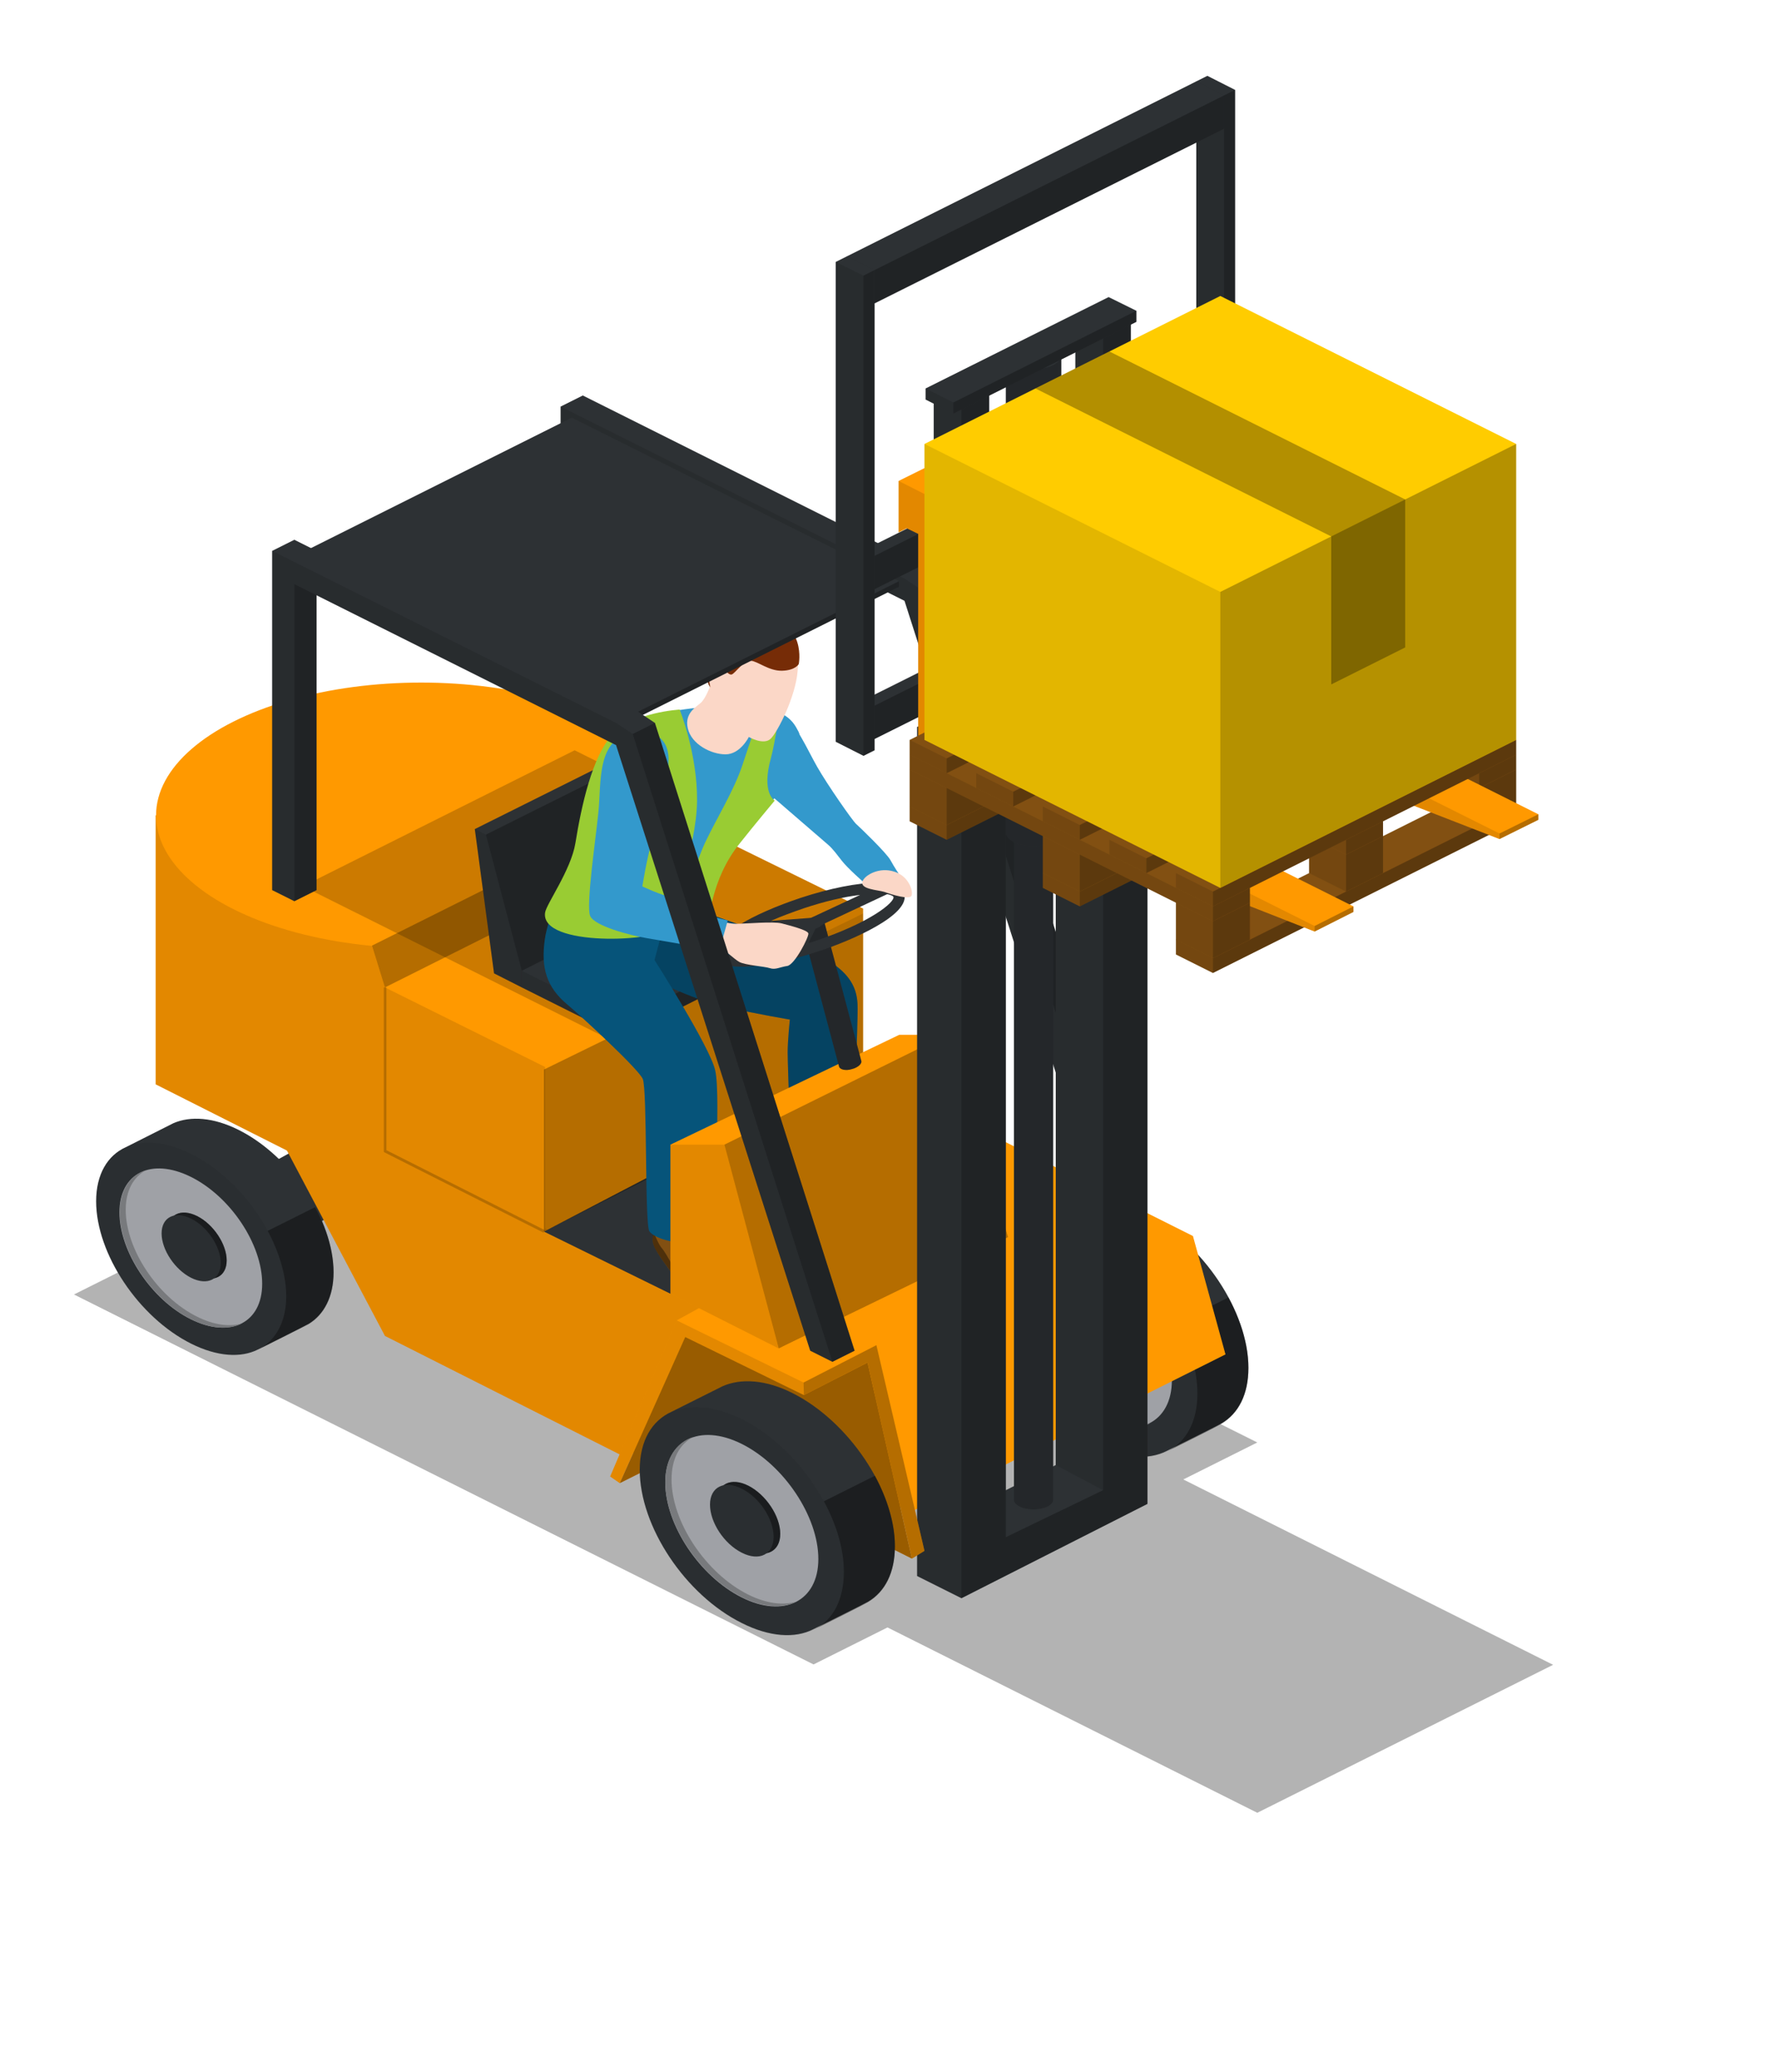 <?xml version="1.0" encoding="utf-8"?>
<!-- Generator: Adobe Illustrator 18.1.0, SVG Export Plug-In . SVG Version: 6.00 Build 0)  -->
<svg version="1.1" id="Layer_1" xmlns="http://www.w3.org/2000/svg" xmlns:xlink="http://www.w3.org/1999/xlink" x="0px" y="0px"
	 viewBox="0 0 480 560" enable-background="new 0 0 480 560" xml:space="preserve">
<polygon opacity="0.3" points="220,449.9 240,439.9 340,490 420,450 320,399.9 340,389.9 140,289.9 20,349.9 "/>
<polygon fill="#2D3134" points="60.1,344.9 135,303.6 123.6,286.7 47.4,328.7 "/>
<g>
	<path fill="#2D3134" d="M310,328.4c-7.3-3.7-14-4.1-19-1.9l0,0l-13.8,6.9l0,0c-5.3,2.4-8.6,7.8-8.6,15.7
		c0,15.3,12.3,33.8,27.6,41.4c7.5,3.8,14.4,4.2,19.3,1.7c0,0,13.7-6.8,14.9-7.5c4.5-2.7,7.2-7.8,7.2-15
		C337.6,354.6,325.3,336,310,328.4z"/>
	<path opacity="0.39" d="M315.9,392.2c2-1,13.5-6.7,14.5-7.4c4.5-2.7,7.2-7.8,7.2-15c0-6.1-2-12.8-5.4-19.1l-13.8,6.9
		c3.4,6.3,5.4,12.9,5.4,19.1C323.8,384.3,320.8,389.6,315.9,392.2z"/>
	<path fill="#A9ABB0" d="M316.9,373.1c0,11.4-9.3,16.1-20.7,10.4c-11.4-5.7-20.7-19.6-20.7-31.1c0-11.4,9.3-16.1,20.7-10.4
		C307.7,347.8,316.9,361.7,316.9,373.1z"/>
	<path fill="#808285" d="M298,382.8c-11.4-5.7-20.7-19.6-20.7-31.1c0-5.6,2.2-9.6,5.9-11.5c-4.6,1.5-7.6,5.8-7.6,12.2
		c0,11.4,9.3,25.4,20.7,31.1c5.8,2.9,11,3.1,14.8,1.2C307.5,385.8,302.9,385.2,298,382.8z"/>
	<path fill="#2D3134" d="M306.6,366.4c0,4.8-3.9,6.7-8.6,4.3c-4.8-2.4-8.6-8.2-8.6-13c0-4.8,3.9-6.7,8.6-4.3
		C302.7,355.8,306.6,361.6,306.6,366.4z"/>
	<path opacity="0.39" d="M306.6,366.4c0,4.8-3.9,6.7-8.6,4.3c-4.8-2.4-8.6-8.2-8.6-13c0-4.8,3.9-6.7,8.6-4.3
		C302.7,355.8,306.6,361.6,306.6,366.4z"/>
	<path fill="#2D3134" d="M304.9,367.2c0,4.8-3.9,6.7-8.6,4.3s-8.6-8.2-8.6-13c0-4.8,3.9-6.7,8.6-4.3
		C301,356.6,304.9,362.4,304.9,367.2z"/>
	<path opacity="0.06" d="M323.8,376.8c0,15.3-12.3,21.4-27.6,13.8c-15.2-7.6-27.6-26.2-27.6-41.4
		c0-15.3,12.3-21.4,27.6-13.8C311.5,342.9,323.8,361.5,323.8,376.8z"/>
</g>
<polygon fill="#FF9900" points="322.6,334.1 233.4,289.4 233.4,245.6 189.6,224.1 186.1,212.9 177.2,203.5 42.1,220.4 42.1,293.1 
	77.6,311 104.1,361.1 169.1,393.9 199.8,378 245.9,408.9 331.4,366.1 "/>
<g>
	<path fill="#2D3134" d="M64.5,305.4c-6.8-3.4-13-3.8-17.6-1.8l0,0L34,310.1l0,0c-4.9,2.2-8,7.3-8,14.6c0,14.2,11.5,31.4,25.7,38.5
		c7,3.5,13.4,3.9,18,1.6c0,0,12.8-6.4,13.8-7c4.1-2.5,6.7-7.3,6.7-13.9C90.2,329.7,78.7,312.5,64.5,305.4z"/>
	<path opacity="0.39" d="M70,364.7c1.8-0.9,12.6-6.3,13.5-6.8c4.1-2.5,6.7-7.3,6.7-13.9c0-5.7-1.9-11.9-5-17.7l-12.8,6.4
		c3.1,5.8,5,12,5,17.7C77.4,357.4,74.5,362.3,70,364.7z"/>
	<path fill="#A9ABB0" d="M70.9,347c0,10.6-8.6,14.9-19.3,9.6s-19.3-18.3-19.3-28.9c0-10.6,8.6-14.9,19.3-9.6S70.9,336.3,70.9,347z"
		/>
	<path fill="#808285" d="M53.3,355.9C42.6,350.6,34,337.7,34,327c0-5.2,2.1-8.9,5.5-10.7c-4.3,1.4-7.1,5.4-7.1,11.4
		c0,10.6,8.6,23.6,19.3,28.9c5.4,2.7,10.3,2.9,13.8,1.1C62.1,358.7,57.9,358.2,53.3,355.9z"/>
	<path fill="#2D3134" d="M61.3,340.7c0,4.4-3.6,6.2-8,4c-4.4-2.2-8-7.6-8-12c0-4.4,3.6-6.2,8-4C57.7,330.9,61.3,336.3,61.3,340.7z"
		/>
	<path opacity="0.39" d="M61.3,340.7c0,4.4-3.6,6.2-8,4c-4.4-2.2-8-7.6-8-12c0-4.4,3.6-6.2,8-4C57.7,330.9,61.3,336.3,61.3,340.7z"
		/>
	<path fill="#2D3134" d="M59.7,341.4c0,4.4-3.6,6.2-8,4c-4.4-2.2-8-7.6-8-12s3.6-6.2,8-4C56.1,331.6,59.7,337,59.7,341.4z"/>
	<path opacity="0.06" d="M77.4,350.3c0,14.2-11.5,19.9-25.7,12.8S26,338.8,26,324.7c0-14.2,11.5-19.9,25.7-12.8
		S77.4,336.2,77.4,350.3z"/>
</g>
<polygon opacity="0.11" points="245.9,408.9 199.8,378 169.1,393.9 104.1,361.1 77.6,311 42.1,293.1 42.1,220.4 100.6,255.6 
	104.1,266.9 147.4,288.4 147.4,332.1 237.1,376.9 "/>
<polygon fill="#2D3134" points="147.1,332.9 181.3,349.7 251.4,314.9 216.1,296.9 "/>
<polygon opacity="0.29" points="147.1,289.1 233.4,246.9 233.4,289.1 147.1,332.9 "/>
<path fill="#3399CC" d="M212,193.9c3.1,1.2,6.2,8.5,9,13.4s9.5,14.5,10.5,15.4s8.2,7.8,9.3,9.8c1.1,2,2.2,3.6,2.2,3.6l-9.2,2.6
	c0,0-4.6-4-6.2-6.1c-1.2-1.5-2.3-3.1-3.7-4.3c-1.4-1.2-14.6-12.6-14.6-12.6L212,193.9z"/>
<g>
	<polygon fill="#2D3134" points="255.1,156.4 250.6,153.4 157.6,106.9 151.6,109.9 151.6,201.6 157.6,204.6 163.6,201.6 
		163.6,121.9 244.6,162.4 297.1,326.1 303.1,329.1 309.1,326.1 	"/>
	<polygon opacity="0.29" points="255.1,156.4 309.1,326.1 303.1,329.1 249.1,159.4 	"/>
	<polygon opacity="0.11" points="249.1,159.4 244.6,156.4 151.6,109.9 151.6,201.6 157.6,204.6 157.6,118.9 244.6,162.4 
		297.1,326.1 303.1,329.1 	"/>
	<polygon opacity="0.29" points="157.6,118.9 157.6,204.6 163.6,201.6 163.6,121.9 	"/>
</g>
<ellipse fill="#FF9900" cx="113.9" cy="220.4" rx="71.7" ry="35.9"/>
<polygon opacity="0.29" points="100.6,255.6 104.1,266.9 189.6,224.1 186.1,212.9 "/>
<polygon opacity="0.2" points="189.6,224.1 188.1,219.1 155.4,202.8 83.4,238.8 83.4,240.3 164.3,280.7 233.4,246.9 233.4,245.6 "/>
<g>
	<polygon fill="#2D3134" points="141.1,266.9 175.6,249.6 175.6,245.1 165.9,208.4 162.9,206.9 128.4,224.1 133.6,263.1 	"/>
	<polygon opacity="0.29" points="165.9,208.4 175.6,245.1 175.6,249.6 141.1,266.9 141.1,262.4 131.4,225.6 	"/>
	<polygon opacity="0.11" points="128.4,224.1 133.6,263.1 141.1,266.9 141.1,262.4 131.4,225.6 	"/>
</g>
<g>
	<polygon fill="#2D3134" points="168.1,280.4 202.6,263.1 202.6,258.6 175.6,245.1 141.1,262.4 141.1,266.9 	"/>
	<polygon opacity="0.29" points="202.6,258.6 202.6,263.1 168.1,280.4 168.1,275.9 	"/>
	<polygon opacity="0.11" points="141.1,262.4 141.1,266.9 168.1,280.4 168.1,275.9 	"/>
</g>
<g>
	<path fill="none" d="M216.3,319.8c-0.2,1.3-1.2,7-0.2,8.3s3.2,1.6,5.7,1.9c2.5,0.3,6.8,0.2,9.7,1.5c2.9,1.3,7.8,2.7,12.3,3.2
		c4.5,0.5,6.6-1.7,6.7-4c0.1-2.3-1.4-4.4-4.3-5.1s-12.9-4.6-14.2-5.9S216.3,319.8,216.3,319.8z"/>
	<path fill="none" d="M179.1,329.4c0,0-3.3,6.9-3.2,8.8s3.7,5,5.5,6.7c1.8,1.7,7.3,6.1,9.9,6.8s11.4,0,12.4-1.8
		c1-1.8-4.2-6.6-6.4-8.4c-2.2-1.8-5.3-5.4-6.4-7.8c-1.1-2.4-1.4-2.9-1.4-2.9L179.1,329.4z"/>
	<path fill="#825012" d="M190.8,330.4l-12.4-0.4c0,0-2.4,3.3-1.8,6c0.7,2.7,4.4,6.9,5.3,8.6c0.9,1.8,2.7,7.5,7.8,8.9
		s11.7,0.9,12.6-2.4c0.7-2.6-10-15.1-10.4-16.2S190.8,330.4,190.8,330.4z"/>
	<path opacity="0.4" d="M181.9,344.6c-0.9-1.8-4.7-6-5.3-8.6c-0.2-0.9-0.1-2,0.2-2.9c0.5,1.3,1.3,3.2,2.1,4.2
		c1.5,1.6,4.5,7.9,6.2,10.9c2.2,4,12.8,6.8,17.1,2.2c0.1,0.3,0.1,0.5,0,0.7c-0.9,3.3-7.5,3.8-12.6,2.4S182.8,346.4,181.9,344.6z"/>
	<path fill="#825012" d="M231.3,319.8c4.5,2.8,12.7,4.8,15.3,6.3c2.9,1.6,4.7,7.6-1.3,8c-6,0.4-16-3.9-19.4-3.9s-9.7-1.1-10.6-3
		c-0.9-1.9,0.4-6.9,0.4-6.9L231.3,319.8z"/>
	<path opacity="0.4" d="M215.4,327.2c-0.1-0.2-0.2-0.5-0.2-0.8c2.9,1.3,7.9,2.1,11.3,2.2c3,0.1,13.2,4.1,18,4.1
		c2.3,0,3.9-0.8,4.8-1.6c-0.2,1.5-1.3,2.8-4,3c-6,0.4-16-3.9-19.4-3.9S216.2,329.1,215.4,327.2z"/>
	<path fill="#06547A" d="M185.2,244.8c0,0,32.5,11,38.1,14.4c5.6,3.4,8.4,6.9,8.6,12.3c0.2,5.4-1.3,33.2-0.6,38.4s2.4,11,2.4,11
		s-2.7,4-18.3,1.3c-1.3-0.2-2.4-34.3-2.4-37.7s0.6-8.9,0.6-8.9s-8.3-1.4-17.5-3.4c-8.8-1.9-23.3-9.2-23.3-9.2l-0.6-19.4L185.2,244.8
		z"/>
	<path opacity="0.2" d="M185.2,244.8c0,0,32.5,11,38.1,14.4c5.6,3.4,8.4,6.9,8.6,12.3c0.2,5.4-1.3,33.2-0.6,38.4s2.4,11,2.4,11
		s-2.7,4-18.3,1.3c-1.3-0.2-2.4-34.3-2.4-37.7s0.6-8.9,0.6-8.9s-8.3-1.4-17.5-3.4c-8.8-1.9-23.3-9.2-23.3-9.2l-0.6-19.4L185.2,244.8
		z"/>
	<path fill="#06547A" d="M153.1,239c0,0-4.8,7.8-5.8,15.1c-1,7.4,0.4,12.7,6.2,17.5c3.6,3,19,17.2,20.3,20s0.5,39.2,1.8,41.2
		c1.3,1.9,6.5,3.3,10.7,3.2c4.4-0.1,6.7-2.4,6.5-3.2s2.3-36.3,0.6-43.5C192,283,177,259.5,177,259.5l3.7-14L153.1,239z"/>
</g>
<g>
	<g>
		<path fill="#3399CC" d="M192.1,191c-8.5,0.6-22.1,2.7-25.6,7.2c-3.6,4.5-7.5,14.9-8.6,21.3c-1.1,6.5-1.6,13.4-3.9,16.8
			c-2.3,3.4-5.5,7.8-4.9,9.3c0.5,1.5,14.8,3.1,22.3,4.2c7.4,1.1,18.6-3.1,20-3.8s1.1-9.7,2.7-12.7c1.6-3,9.7-10.3,11.5-13
			c1.8-2.7,4-3.9,5.6-7.4c1.6-3.6,6.4-12.2,4.7-15.2C214.3,194.7,212,189.5,192.1,191z"/>
		<path fill="#99CC33" d="M200.7,207c-2.3,6.8-6.9,14.2-9.9,20.5c-2.2,4.6-8.3,21.8-7.9,22.9s7,0.2,8.1-0.6s1-11.9,9.1-21.9
			c3.8-4.8,9.4-11.5,9.4-11.5s-3.7-2-1-11.6c1.2-4.5,2.3-12.7,2.3-12.7l-4.6-0.9C206.1,191,202.8,200.6,200.7,207z"/>
		<path fill="#99CC33" d="M183.8,191.8c0,0,4.8,11.9,4.7,24.6s-7.4,32.3-8.5,34.6c-1.7,3.5-33.9,5.1-32.6-4.3
			c0.3-2.3,7-11.5,8.2-18.8c1.6-9.9,4.5-23.5,10.1-29.4C171.3,192.5,183.8,191.8,183.8,191.8z"/>
	</g>
	<path fill="#FBD7C7" d="M202.5,199.2c0,0,4.1,2.4,6,0.4c1.9-2,6.6-11.2,7.2-18.2c0.6-7-1-14.7-11.5-15s-11.5,7.5-11.8,9.1
		c-0.4,1.6-1.1,5.6-1,7.1c0.1,1.5,0.5,3.2,0.5,3.2s-1,2.7-2.2,4c-1.2,1.2-4.7,2.8-3.7,7.1c1,4.3,6.3,7,10.2,7
		C200.2,203.9,202.5,199.2,202.5,199.2z"/>
	<path fill="#762C07" d="M191.6,185l0.5,0.8c0,0-1.5-6.2,0.8-7.2s3.1,2.4,3.1,2.4s1.1,1.6,1.9,1.3c0.9-0.3,3.2-3.8,5.1-3.7
		c1.9,0.1,4.9,2.8,8.5,2.7c3.6-0.1,4.5-1.8,4.5-1.8s2.3-11.2-10-13.5c-12.3-2.2-14.8,8.7-15,10.8C190.4,181.6,191.6,185,191.6,185z"
		/>
</g>
<g>
	<polygon fill="#FF9900" points="181.3,309.4 243.2,279.7 256,279.7 272.6,334.4 210.6,364.5 181.3,349.7 	"/>
	<polygon opacity="0.11" points="181.3,309.4 195.9,309.4 210.6,364.5 181.3,349.7 	"/>
	<polygon opacity="0.29" points="195.9,309.4 256,279.7 272.6,334.4 210.6,364.5 	"/>
</g>
<g>
	<polygon fill="#2D3134" points="285.5,177 298.3,171 310.3,177 310.3,406.5 260,432 248,426 248,196.5 260,190.5 272,196.5 
		272,402.8 285.5,396 	"/>
	<polygon opacity="0.29" points="298.3,183 298.3,402.8 272,415.5 272,196.5 260,202.5 260,432 310.3,406.5 310.3,177 	"/>
	<polygon opacity="0.11" points="248,426 260,432 260,202.5 248,196.5 	"/>
	<polygon opacity="0.11" points="285.5,396 298.3,402.8 298.3,183 285.5,177 	"/>
</g>
<g>
	<polygon fill="#2D3134" points="298.3,180.8 305.8,177 305.8,86.3 298.3,82.5 290.8,86.3 290.8,177 	"/>
	<polygon opacity="0.29" points="305.8,86.3 305.8,177 298.3,180.8 298.3,90 	"/>
	<polygon opacity="0.11" points="290.8,86.3 290.8,177 298.3,180.8 298.3,90 	"/>
</g>
<g>
	<polygon fill="#2D3134" points="260,200.3 267.5,196.5 267.5,105.8 260,102 252.5,105.8 252.5,196.5 	"/>
	<polygon opacity="0.29" points="267.5,105.8 267.5,196.5 260,200.3 260,109.5 	"/>
	<polygon opacity="0.11" points="252.5,105.8 252.5,196.5 260,200.3 260,109.5 	"/>
</g>
<g>
	<path fill="#2D3134" d="M279.5,215.3c-2.9,0-5.3,1.2-5.3,2.6v187.5c0,1.4,2.4,2.6,5.3,2.6s5.3-1.2,5.3-2.6V217.9
		C284.8,216.4,282.4,215.3,279.5,215.3z"/>
	<path opacity="0.2" d="M279.5,220.5c-2.9,0-5.3-1.2-5.3-2.6v187.5c0,1.4,2.4,2.6,5.3,2.6s5.3-1.2,5.3-2.6V217.9
		C284.8,219.3,282.4,220.5,279.5,220.5z"/>
</g>
<g>
	<path fill="#2D3134" d="M219.4,248.1c-1.7,0.4-2.9,1.5-2.6,2.3l10.1,37.9c0.2,0.8,1.8,1.2,3.4,0.7c1.7-0.4,2.9-1.5,2.6-2.3
		l-10.1-37.9C222.6,247.9,221,247.6,219.4,248.1z"/>
	<path opacity="0.2" d="M220.2,251.1c-1.7,0.4-3.2,0.1-3.4-0.7l10.1,37.9c0.2,0.8,1.8,1.2,3.4,0.7c1.7-0.4,2.9-1.5,2.6-2.3
		l-10.1-37.9C223,249.6,221.9,250.7,220.2,251.1z"/>
</g>
<g>
	<path fill="#2D3134" d="M279.5,195.8c-4.1,0-7.5,1.7-7.5,3.8V225c0,2.1,3.4,3.8,7.5,3.8s7.5-1.7,7.5-3.8v-25.5
		C287,197.4,283.6,195.8,279.5,195.8z"/>
	<path opacity="0.2" d="M279.5,203.3c-4.1,0-7.5-1.7-7.5-3.8V225c0,2.1,3.4,3.8,7.5,3.8s7.5-1.7,7.5-3.8v-25.5
		C287,201.6,283.6,203.3,279.5,203.3z"/>
</g>
<g>
	<path fill="#E5E5E5" d="M279.5,111c-2.1,0-3.8,0.8-3.8,1.9v86.3c0,1,1.7,1.9,3.8,1.9s3.8-0.8,3.8-1.9v-86.3
		C283.3,111.8,281.6,111,279.5,111z"/>
	<path opacity="0.2" d="M279.5,114.8c-2.1,0-3.8-0.8-3.8-1.9v86.3c0,1,1.7,1.9,3.8,1.9s3.8-0.8,3.8-1.9v-86.3
		C283.3,113.9,281.6,114.8,279.5,114.8z"/>
</g>
<g>
	<path fill="#2D3134" d="M279.5,92.3c-4.1,0-7.5,1.7-7.5,3.8v16.5c0,2.1,3.4,3.8,7.5,3.8s7.5-1.7,7.5-3.8V96
		C287,93.9,283.6,92.3,279.5,92.3z"/>
	<path opacity="0.2" d="M279.5,99.8c-4.1,0-7.5-1.7-7.5-3.8v16.5c0,2.1,3.4,3.8,7.5,3.8s7.5-1.7,7.5-3.8V96
		C287,98.1,283.6,99.8,279.5,99.8z"/>
</g>
<path fill="#2D3134" d="M244.5,241.5c-0.7-2-3-2.9-7.2-2.9c-5.3,0-12.9,1.5-20.8,4.1c-6.6,2.2-12.6,4.8-16.9,7.5
	c-5.1,3.1-7.1,5.8-6.4,8.2c0.7,2,3,2.9,7.2,2.9c5.3,0,12.9-1.5,20.8-4.1C230.1,254.3,246.4,247.3,244.5,241.5z M217.4,245.5
	c5.4-1.8,10.8-3.1,15.2-3.6l-13.3,6.2l-10.8,0.8C211.2,247.7,214.2,246.6,217.4,245.5z M196.1,257.5c-0.1-0.3,0.6-1.9,5.1-4.7
	c0.1-0.1,0.3-0.2,0.4-0.3l15.5-1.2l-2.3,4.7c-5.5,1.5-10.6,2.3-14.3,2.3C197.1,258.4,196.2,257.7,196.1,257.5z M220.3,254.4
	c-0.6,0.2-1.1,0.4-1.7,0.5l2.1-4.2l19.2-9c1.2,0.2,1.7,0.6,1.7,0.7C242.1,243.8,235.4,249.4,220.3,254.4z"/>
<g>
	<path fill="#FBD7C7" d="M188.9,247.5c0,0,7.3,2.2,10.1,2.2s10.1-0.7,12.4-0.1c2.3,0.6,7,1.8,7.2,2.7s-3.7,8.5-5.7,8.8
		s-3.2,1.1-4.7,0.6c-1.5-0.5-6.7-0.8-8.3-1.7s-3.7-3.3-5.4-3.6s-8.2-2.9-8.2-2.9L188.9,247.5z"/>
	<path fill="#3399CC" d="M171.6,197.8c3.3-0.5,9.2,0.5,9.2,7.5c-0.1,9.3-3.3,18-4.6,22.4c-1.3,4.4-2.5,11.9-2.5,11.9
		s4.8,2.3,8.4,3.1c3.7,0.8,11,5.2,11,5.2l3.7,0.9l-2.4,8.6l-5-1.3c0,0-9.6-1.7-14.4-2.5c-4.8-0.8-14.2-3.3-15.4-6s1.5-20.8,2.2-27.9
		C162.7,211.4,161.1,199.5,171.6,197.8z"/>
</g>
<g>
	<polygon fill="#2D3134" points="171.1,194.6 243.1,158.6 243.1,157.1 154.6,112.9 82.6,148.9 82.6,150.4 	"/>
	<polygon opacity="0.29" points="243.1,157.1 243.1,158.6 171.1,194.6 171.1,193.1 	"/>
	<polygon opacity="0.11" points="82.6,148.9 82.6,150.4 171.1,194.6 171.1,193.1 	"/>
</g>
<g>
	<polygon fill="#2D3134" points="257.8,111.8 307.3,87 307.3,84 299.8,80.3 250.3,105 250.3,108 	"/>
	<polygon opacity="0.29" points="307.3,84 307.3,87 257.8,111.8 257.8,108.8 	"/>
	<polygon opacity="0.11" points="250.3,105 250.3,108 257.8,111.8 257.8,108.8 	"/>
</g>
<polygon fill="#FF9900" points="189,353.6 210.6,364.5 224.9,357.5 237,363.6 250,419.2 246.6,421.3 234.6,368.3 217.4,377.1 
	185.3,361.4 167.6,400.9 165,399.1 183,356.9 "/>
<polygon opacity="0.11" points="217.3,373.7 217.4,377.1 185.3,361.4 167.6,400.9 165,399.1 183,356.9 "/>
<polygon opacity="0.29" points="237,363.6 250,419.2 246.6,421.3 234.6,368.3 217.4,377.1 217.3,373.7 "/>
<polygon fill="#FF9900" points="167.6,400.9 186.8,391.3 246.6,421.3 234.6,368.3 217.4,377.1 185.3,361.4 "/>
<polygon opacity="0.4" points="167.6,400.9 186.8,391.3 246.6,421.3 234.6,368.3 217.4,377.1 185.3,361.4 "/>
<g>
	<path fill="#2D3134" d="M214.4,376.6c-7.3-3.7-14-4.1-19-1.9l0,0l-13.8,6.9l0,0c-5.3,2.4-8.6,7.8-8.6,15.7
		c0,15.3,12.3,33.8,27.6,41.4c7.5,3.8,14.4,4.2,19.3,1.7c0,0,13.7-6.8,14.9-7.5c4.5-2.7,7.2-7.8,7.2-15
		C242,402.8,229.6,384.3,214.4,376.6z"/>
	<path opacity="0.39" d="M220.3,440.4c2-1,13.5-6.7,14.5-7.4c4.5-2.7,7.2-7.8,7.2-15c0-6.1-2-12.8-5.4-19.1l-13.8,6.9
		c3.4,6.3,5.4,12.9,5.4,19.1C228.2,432.5,225.2,437.9,220.3,440.4z"/>
	<path fill="#A9ABB0" d="M221.3,421.4c0,11.4-9.3,16.1-20.7,10.4c-11.4-5.7-20.7-19.6-20.7-31.1c0-11.4,9.3-16.1,20.7-10.4
		C212,396,221.3,409.9,221.3,421.4z"/>
	<path fill="#808285" d="M202.3,431c-11.4-5.7-20.7-19.6-20.7-31.1c0-5.6,2.2-9.6,5.9-11.5c-4.6,1.5-7.6,5.8-7.6,12.2
		c0,11.4,9.3,25.4,20.7,31.1c5.8,2.9,11,3.1,14.8,1.2C211.9,434,207.3,433.5,202.3,431z"/>
	<path fill="#2D3134" d="M211,414.6c0,4.8-3.9,6.7-8.6,4.3c-4.8-2.4-8.6-8.2-8.6-13c0-4.8,3.9-6.7,8.6-4.3
		C207.1,404,211,409.8,211,414.6z"/>
	<path opacity="0.39" d="M211,414.6c0,4.8-3.9,6.7-8.6,4.3c-4.8-2.4-8.6-8.2-8.6-13c0-4.8,3.9-6.7,8.6-4.3
		C207.1,404,211,409.8,211,414.6z"/>
	<path fill="#2D3134" d="M209.2,415.4c0,4.8-3.9,6.7-8.6,4.3c-4.8-2.4-8.6-8.2-8.6-13c0-4.8,3.9-6.7,8.6-4.3
		C205.4,404.8,209.2,410.6,209.2,415.4z"/>
	<path opacity="0.06" d="M228.2,425c0,15.3-12.3,21.4-27.6,13.8c-15.2-7.6-27.6-26.2-27.6-41.4s12.3-21.4,27.6-13.8
		C215.9,391.2,228.2,409.7,228.2,425z"/>
</g>
<g>
	<polygon fill="#2D3134" points="177.1,195.4 172.6,192.4 79.6,145.9 73.6,148.9 73.6,240.6 79.6,243.6 85.6,240.6 85.6,160.9 
		166.6,201.4 219.1,365.1 225.1,368.1 231.1,365.1 	"/>
	<polygon opacity="0.29" points="177.1,195.4 231.1,365.1 225.1,368.1 171.1,198.4 	"/>
	<polygon opacity="0.11" points="171.1,198.4 166.6,195.4 73.6,148.9 73.6,240.6 79.6,243.6 79.6,157.9 166.6,201.4 219.1,365.1 
		225.1,368.1 	"/>
	<polygon opacity="0.29" points="79.6,157.9 79.6,243.6 85.6,240.6 85.6,160.9 	"/>
</g>
<polygon opacity="0.2" points="147,333.2 103.8,311.4 103.8,266.9 104.5,266.9 104.5,310.9 147.3,332.5 "/>
<g>
	<g>
		<polygon fill="#825012" points="318,254 318,258 328,263 410,222 410,218 400,213 		"/>
		<polygon opacity="0.11" points="328,263 318,258 318,254 328,259 		"/>
		<polygon opacity="0.29" points="328,263 410,222 410,218 328,259 		"/>
	</g>
	<g>
		<polygon fill="#825012" points="390,208 390,218 400,223 410,218 410,208 400,203 		"/>
		<polygon opacity="0.11" points="400,223 390,218 390,208 400,213 		"/>
		<polygon opacity="0.29" points="400,223 410,218 410,208 400,213 		"/>
	</g>
	<g>
		<polygon fill="#825012" points="354,226 354,236 364,241 374,236 374,226 364,221 		"/>
		<polygon opacity="0.11" points="364,241 354,236 354,226 364,231 		"/>
		<polygon opacity="0.29" points="364,241 374,236 374,226 364,231 		"/>
	</g>
	<g>
		<polygon fill="#825012" points="410,204 410,208 400,213 320,173 320,169 330,164 		"/>
		<polygon opacity="0.29" points="400,213 410,208 410,204 400,209 		"/>
		<polygon opacity="0.11" points="400,213 320,173 320,169 400,209 		"/>
	</g>
	<g>
		<polygon fill="#825012" points="282,236 282,240 292,245 372,205 372,201 362,196 		"/>
		<polygon opacity="0.11" points="292,245 282,240 282,236 292,241 		"/>
		<polygon opacity="0.29" points="292,245 372,205 372,201 292,241 		"/>
	</g>
	<g>
		<polygon fill="#825012" points="246,218 246,222 256,227 336,187 336,183 326,178 		"/>
		<polygon opacity="0.11" points="256,227 246,222 246,218 256,223 		"/>
		<polygon opacity="0.29" points="256,227 336,187 336,183 256,223 		"/>
	</g>
	<g>
		<polygon fill="#2D3134" points="331,155.5 334,154 334,24.3 326.5,20.5 323.5,22 323.5,151.8 		"/>
		<polygon opacity="0.29" points="334,24.3 334,154 331,155.5 331,25.8 		"/>
		<polygon opacity="0.11" points="323.5,22 323.5,151.8 331,155.5 331,25.8 		"/>
	</g>
	<g>
		<polygon fill="#2D3134" points="235,160 329.5,112.8 329.5,103.8 326.5,102.3 232,149.5 232,158.5 		"/>
		<polygon opacity="0.29" points="329.5,103.8 329.5,112.8 235,160 235,151 		"/>
		<polygon opacity="0.11" points="232,149.5 232,158.5 235,160 235,151 		"/>
	</g>
	<g>
		<polygon fill="#2D3134" points="236.5,82 331,34.8 331,25.8 323.5,22 229,69.3 229,78.3 		"/>
		<polygon opacity="0.29" points="331,25.8 331,34.8 236.5,82 236.5,73 		"/>
		<polygon opacity="0.11" points="229,69.3 229,78.3 236.5,82 236.5,73 		"/>
	</g>
	<g>
		<polygon fill="#2D3134" points="235,200.5 329.5,153.3 329.5,144.3 326.5,142.8 232,190 232,199 		"/>
		<polygon opacity="0.29" points="329.5,144.3 329.5,153.3 235,200.5 235,191.5 		"/>
		<polygon opacity="0.11" points="232,190 232,199 235,200.5 235,191.5 		"/>
	</g>
	<g>
		<polygon fill="#2D3134" points="233.5,204.3 236.5,202.8 236.5,73 229,69.3 226,70.8 226,200.5 		"/>
		<polygon opacity="0.29" points="236.5,73 236.5,202.8 233.5,204.3 233.5,74.5 		"/>
		<polygon opacity="0.11" points="226,70.8 226,200.5 233.5,204.3 233.5,74.5 		"/>
	</g>
	<g>
		<polygon fill="#FF9900" points="253.5,124.8 243,130 243,143.9 245.2,142.8 248.3,144.3 248.3,201.1 253.5,203.7 264,198.5 
			264,130 		"/>
		<polygon opacity="0.11" points="243,130 243,143.9 245.2,142.8 248.3,144.3 248.3,201.1 253.5,203.8 253.5,135.3 		"/>
		<g>
			<polygon fill="#FF9900" points="355.5,251.8 366,246.5 366,245 264,194 253.5,199.3 253.5,203.8 328.5,241.2 			"/>
			<polygon opacity="0.29" points="366,245 366,246.5 355.5,251.8 355.5,250.3 			"/>
			<polygon opacity="0.11" points="253.5,199.3 253.5,203.8 328.5,241.2 355.5,251.8 355.5,250.3 			"/>
		</g>
		<polygon opacity="0.29" points="264,130 264,194 253.5,199.3 253.5,135.3 		"/>
	</g>
	<g>
		<polygon fill="#FF9900" points="303.5,99.8 293,105.1 293,119 295.2,117.9 298.3,119.4 298.3,176.2 303.5,178.8 314,173.6 
			314,105.1 		"/>
		<polygon opacity="0.11" points="293,105.1 293,119 295.2,117.9 298.3,119.4 298.3,176.2 303.5,178.8 303.5,110.3 		"/>
		<g>
			<polygon fill="#FF9900" points="405.5,226.8 416,221.6 416,220.1 314,169.1 303.5,174.3 303.5,178.8 378.5,216.3 			"/>
			<polygon opacity="0.29" points="416,220.1 416,221.6 405.5,226.8 405.5,225.3 			"/>
			<polygon opacity="0.11" points="303.5,174.3 303.5,178.8 378.5,216.3 405.5,226.8 405.5,225.3 			"/>
		</g>
		<polygon opacity="0.29" points="314,105.1 314,169.1 303.5,174.3 303.5,110.3 		"/>
	</g>
	<g>
		<polygon fill="#825012" points="354,190 354,200 364,205 374,200 374,190 364,185 		"/>
		<polygon opacity="0.11" points="364,205 354,200 354,190 364,195 		"/>
		<polygon opacity="0.29" points="364,205 374,200 374,190 364,195 		"/>
	</g>
	<g>
		<polygon fill="#825012" points="282,226 282,236 292,241 302,236 302,226 292,221 		"/>
		<polygon opacity="0.11" points="292,241 282,236 282,226 292,231 		"/>
		<polygon opacity="0.29" points="292,241 302,236 302,226 292,231 		"/>
	</g>
	<g>
		<polygon fill="#825012" points="246,208 246,218 256,223 266,218 266,208 256,203 		"/>
		<polygon opacity="0.11" points="256,223 246,218 246,208 256,213 		"/>
		<polygon opacity="0.29" points="256,223 266,218 266,208 256,213 		"/>
	</g>
	<g>
		<polygon fill="#825012" points="318,172 318,182 328,187 338,182 338,172 328,167 		"/>
		<polygon opacity="0.11" points="328,187 318,182 318,172 328,177 		"/>
		<polygon opacity="0.29" points="328,187 338,182 338,172 328,177 		"/>
	</g>
	<g>
		<polygon fill="#825012" points="318,244 318,254 328,259 338,254 338,244 328,239 		"/>
		<polygon opacity="0.11" points="328,259 318,254 318,244 328,249 		"/>
		<polygon opacity="0.29" points="328,259 338,254 338,244 328,249 		"/>
	</g>
	<g>
		<polygon fill="#825012" points="338,240 338,244 328,249 246,208 246,204 256,199 		"/>
		<polygon opacity="0.29" points="328,249 338,244 338,240 328,245 		"/>
		<polygon opacity="0.11" points="328,249 246,208 246,204 328,245 		"/>
	</g>
	<g>
		<polygon fill="#825012" points="282,190 282,200 292,205 302,200 302,190 292,185 		"/>
		<polygon opacity="0.11" points="292,205 282,200 282,190 292,195 		"/>
		<polygon opacity="0.29" points="292,205 302,200 302,190 292,195 		"/>
	</g>
	<g>
		<polygon fill="#825012" points="374,222 374,226 364,231 284,191 284,187 294,182 		"/>
		<polygon opacity="0.29" points="364,231 374,226 374,222 364,227 		"/>
		<polygon opacity="0.11" points="364,231 284,191 284,187 364,227 		"/>
	</g>
	<g>
		<polygon fill="#825012" points="318,236 318,240 328,245 410,204 410,200 400,195 		"/>
		<polygon opacity="0.11" points="328,245 318,240 318,236 328,241 		"/>
		<polygon opacity="0.29" points="328,245 410,204 410,200 328,241 		"/>
	</g>
	<g>
		<polygon fill="#825012" points="300,227 300,231 310,236 392,195 392,191 382,186 		"/>
		<polygon opacity="0.11" points="310,236 300,231 300,227 310,232 		"/>
		<polygon opacity="0.29" points="310,236 392,195 392,191 310,232 		"/>
	</g>
	<g>
		<polygon fill="#825012" points="282,218 282,222 292,227 374,186 374,182 364,177 		"/>
		<polygon opacity="0.11" points="292,227 282,222 282,218 292,223 		"/>
		<polygon opacity="0.29" points="292,227 374,186 374,182 292,223 		"/>
	</g>
	<g>
		<polygon fill="#825012" points="264,209 264,213 274,218 356,177 356,173 346,168 		"/>
		<polygon opacity="0.11" points="274,218 264,213 264,209 274,214 		"/>
		<polygon opacity="0.29" points="274,218 356,177 356,173 274,214 		"/>
	</g>
	<g>
		<polygon fill="#825012" points="246,200 246,204 256,209 338,168 338,164 328,159 		"/>
		<polygon opacity="0.11" points="256,209 246,204 246,200 256,205 		"/>
		<polygon opacity="0.29" points="256,209 338,168 338,164 256,205 		"/>
	</g>
</g>
<g>
	<polygon fill="#FFCC00" points="250,120 250,200 330,240 410,200 410,120 330,80 	"/>
	<polygon opacity="0.11" points="330,240 250,200 250,120 330,160 	"/>
	<polygon opacity="0.3" points="300,95 280,105 360,145 360,185 380,175 380,135 	"/>
	<polygon opacity="0.29" points="330,240 410,200 410,120 330,160 	"/>
</g>
<path fill="#FBD7C7" d="M233.3,238.1c0.7-1.6,4.5-3.8,8.5-2.5c4,1.2,5.2,5.3,4.7,6.5c-0.5,1.2-5.4-0.3-7.3-1
	C237.3,240.5,232.3,240.4,233.3,238.1z"/>
</svg>
